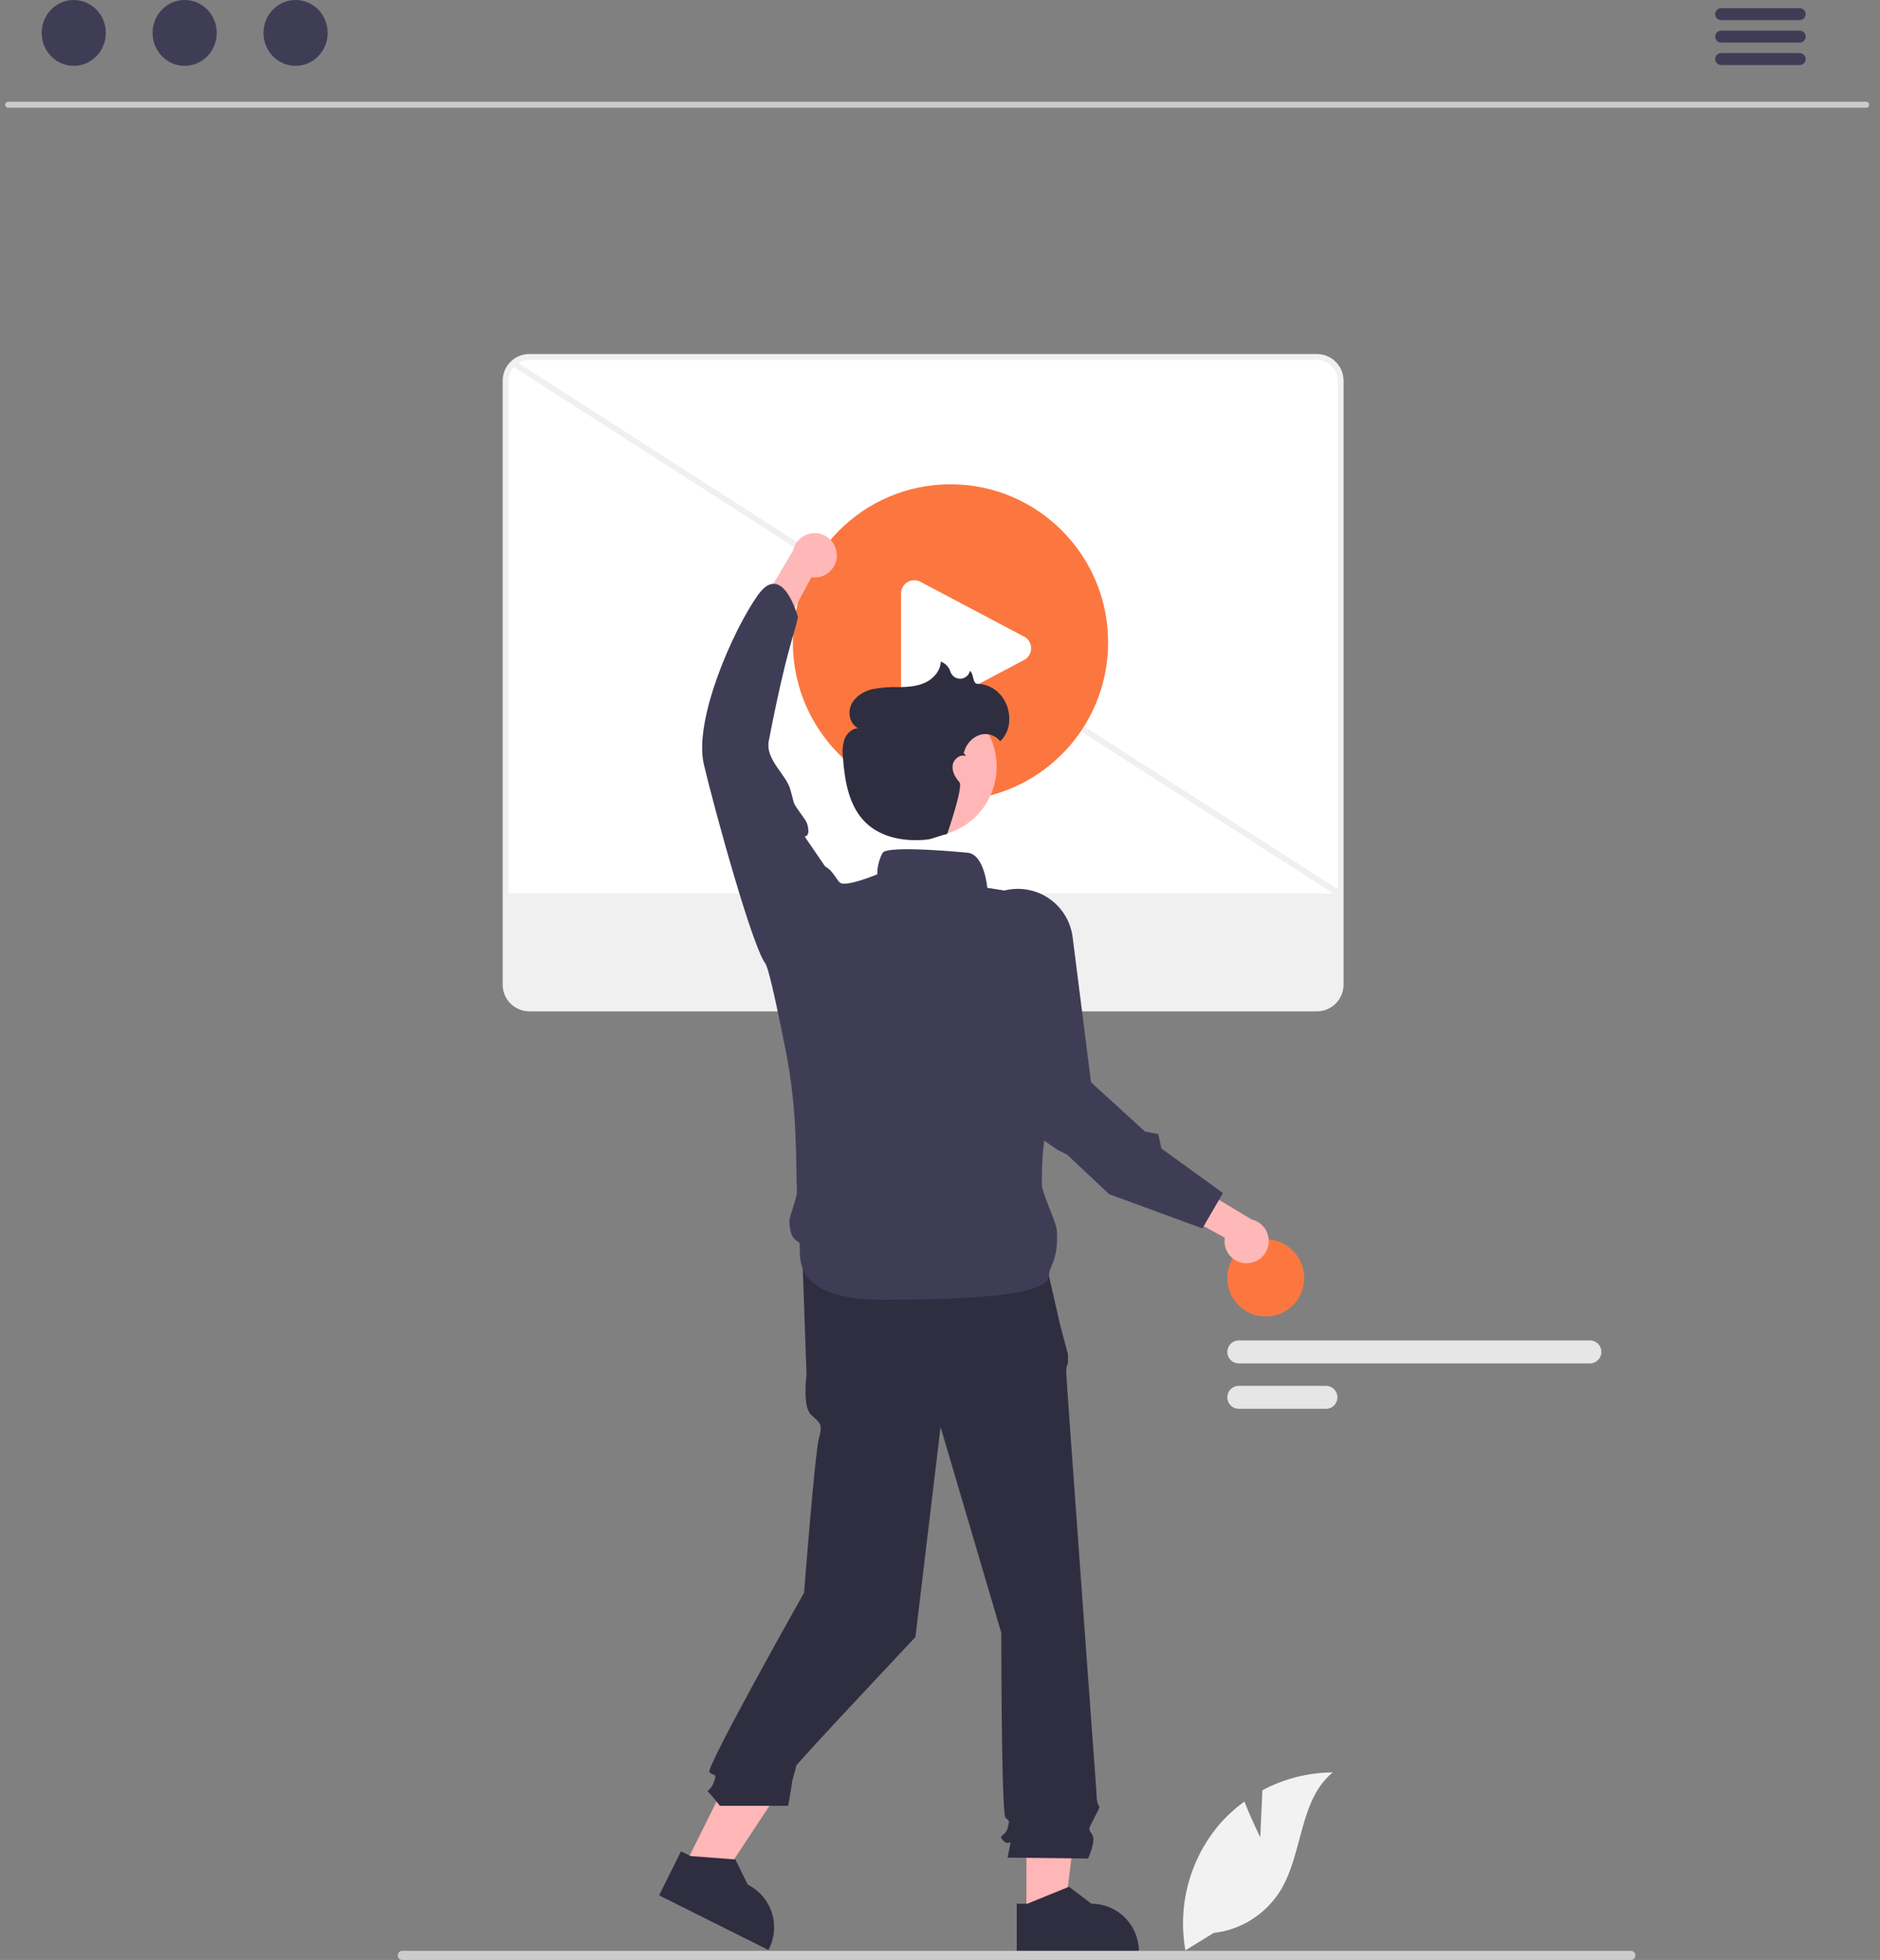 <svg width="118" height="123" viewBox="0 0 118 123" fill="none" xmlns="http://www.w3.org/2000/svg">
<rect x="0" y="0" width="118" height="123" fill="#808080" stroke="none"/>
<g clip-path="url(#clip0_225_2669)">
<path d="M79.446 82.622C80.779 82.622 81.861 81.538 81.861 80.201C81.861 78.863 80.779 77.779 79.446 77.779C78.113 77.779 77.032 78.863 77.032 80.201C77.032 81.538 78.113 82.622 79.446 82.622Z" fill="#FC773F"/>
<path d="M99.795 85.563H77.751C77.56 85.563 77.377 85.487 77.242 85.352C77.108 85.216 77.032 85.033 77.032 84.842C77.032 84.65 77.108 84.467 77.242 84.332C77.377 84.197 77.56 84.121 77.751 84.121H99.795C99.986 84.121 100.169 84.197 100.304 84.332C100.439 84.467 100.514 84.65 100.514 84.842C100.514 85.033 100.439 85.216 100.304 85.352C100.169 85.487 99.986 85.563 99.795 85.563Z" fill="#E6E6E6"/>
<path d="M83.226 88.412H77.751C77.56 88.412 77.377 88.336 77.242 88.201C77.108 88.066 77.032 87.882 77.032 87.691C77.032 87.5 77.108 87.316 77.242 87.181C77.377 87.046 77.56 86.97 77.751 86.97H83.226C83.417 86.97 83.6 87.046 83.734 87.181C83.869 87.316 83.945 87.5 83.945 87.691C83.945 87.882 83.869 88.066 83.734 88.201C83.6 88.336 83.417 88.412 83.226 88.412Z" fill="#E6E6E6"/>
<path d="M82.658 63.285H33.223C32.828 63.284 32.45 63.127 32.171 62.847C31.892 62.567 31.735 62.188 31.735 61.792V23.893C31.735 23.498 31.892 23.119 32.171 22.839C32.45 22.559 32.828 22.402 33.223 22.401H82.658C83.052 22.402 83.43 22.559 83.709 22.839C83.988 23.119 84.145 23.498 84.146 23.893V61.792C84.145 62.188 83.988 62.567 83.709 62.847C83.43 63.127 83.052 63.284 82.658 63.285Z" fill="white"/>
<path d="M82.658 63.47H33.223C32.779 63.469 32.354 63.292 32.041 62.978C31.727 62.663 31.551 62.237 31.55 61.792V23.894C31.551 23.449 31.727 23.023 32.041 22.708C32.354 22.394 32.779 22.217 33.223 22.217H82.658C83.101 22.217 83.526 22.394 83.84 22.708C84.153 23.023 84.33 23.449 84.33 23.894V61.792C84.33 62.237 84.153 62.663 83.84 62.978C83.526 63.292 83.101 63.469 82.658 63.47ZM33.223 22.587C32.877 22.587 32.546 22.725 32.302 22.97C32.057 23.215 31.92 23.547 31.919 23.894V61.792C31.92 62.139 32.057 62.471 32.302 62.716C32.546 62.962 32.877 63.099 33.223 63.1H82.658C83.004 63.099 83.335 62.962 83.579 62.716C83.823 62.471 83.961 62.139 83.961 61.792V23.894C83.961 23.547 83.823 23.215 83.579 22.97C83.335 22.725 83.004 22.587 82.658 22.587H33.223Z" fill="#F0F0F0"/>
<path d="M31.849 56.07V61.792C31.85 62.157 31.995 62.508 32.252 62.766C32.51 63.024 32.859 63.169 33.223 63.17H82.658C83.022 63.169 83.371 63.024 83.629 62.766C83.886 62.508 84.031 62.157 84.032 61.792V56.07H31.849Z" fill="#F0F0F0"/>
<path d="M32.315 22.643L32.116 22.954L83.932 56.226L84.131 55.914L32.315 22.643Z" fill="#F0F0F0"/>
<path d="M117.139 6.762H0.505C0.457 6.761 0.41 6.741 0.376 6.705C0.341 6.67 0.322 6.623 0.322 6.574C0.322 6.525 0.341 6.478 0.376 6.443C0.41 6.408 0.457 6.387 0.505 6.386H117.139C117.188 6.387 117.235 6.408 117.269 6.443C117.303 6.478 117.322 6.525 117.322 6.574C117.322 6.623 117.303 6.67 117.269 6.705C117.235 6.741 117.188 6.761 117.139 6.762Z" fill="#CACACA"/>
<path d="M4.629 4.132C5.742 4.132 6.644 3.207 6.644 2.066C6.644 0.925 5.742 0 4.629 0C3.516 0 2.614 0.925 2.614 2.066C2.614 3.207 3.516 4.132 4.629 4.132Z" fill="#3F3D56"/>
<path d="M11.591 4.132C12.704 4.132 13.606 3.207 13.606 2.066C13.606 0.925 12.704 0 11.591 0C10.478 0 9.575 0.925 9.575 2.066C9.575 3.207 10.478 4.132 11.591 4.132Z" fill="#3F3D56"/>
<path d="M18.552 4.132C19.665 4.132 20.567 3.207 20.567 2.066C20.567 0.925 19.665 0 18.552 0C17.439 0 16.537 0.925 16.537 2.066C16.537 3.207 17.439 4.132 18.552 4.132Z" fill="#3F3D56"/>
<path d="M112.968 0.512H108.022C107.924 0.514 107.831 0.555 107.762 0.625C107.694 0.695 107.655 0.789 107.655 0.888C107.655 0.986 107.694 1.08 107.762 1.151C107.831 1.221 107.924 1.261 108.022 1.263H112.968C113.066 1.261 113.159 1.221 113.228 1.151C113.296 1.08 113.335 0.986 113.335 0.888C113.335 0.789 113.296 0.695 113.228 0.625C113.159 0.555 113.066 0.514 112.968 0.512Z" fill="#3F3D56"/>
<path d="M112.968 1.922H108.022C107.924 1.924 107.831 1.964 107.762 2.034C107.694 2.105 107.655 2.199 107.655 2.297C107.655 2.396 107.694 2.49 107.762 2.56C107.831 2.631 107.924 2.671 108.022 2.673H112.968C113.066 2.671 113.159 2.631 113.228 2.56C113.296 2.49 113.335 2.396 113.335 2.297C113.335 2.199 113.296 2.105 113.228 2.034C113.159 1.964 113.066 1.924 112.968 1.922Z" fill="#3F3D56"/>
<path d="M112.968 3.33H108.022C107.924 3.332 107.831 3.372 107.762 3.442C107.694 3.512 107.655 3.607 107.655 3.705C107.655 3.803 107.694 3.898 107.762 3.968C107.831 4.038 107.924 4.079 108.022 4.081H112.968C113.066 4.079 113.159 4.038 113.228 3.968C113.296 3.898 113.335 3.803 113.335 3.705C113.335 3.607 113.296 3.512 113.228 3.442C113.159 3.372 113.066 3.332 112.968 3.33Z" fill="#3F3D56"/>
<path d="M64.423 120.249L66.801 120.248L67.932 111.051L64.423 111.051L64.423 120.249Z" fill="#FFB6B6"/>
<path d="M63.816 119.47L64.486 119.47L67.098 118.405L68.499 119.47C69.29 119.47 70.049 119.786 70.609 120.347C71.168 120.908 71.483 121.669 71.483 122.463V122.56L63.816 122.56L63.816 119.47Z" fill="#2F2E41"/>
<path d="M42.941 117.149L45.069 118.212L50.172 110.487L47.031 108.917L42.941 117.149Z" fill="#FFB6B6"/>
<path d="M42.744 116.181L43.343 116.48L46.155 116.695L46.935 118.275L46.935 118.275C47.643 118.629 48.182 119.251 48.433 120.004C48.684 120.756 48.627 121.578 48.274 122.289L48.231 122.376L41.37 118.946L42.744 116.181Z" fill="#2F2E41"/>
<path d="M65.476 78.478L50.36 78.874L50.623 86.257C50.623 86.257 50.36 88.234 50.885 88.761C51.411 89.289 51.674 89.289 51.411 90.212C51.148 91.135 50.469 99.952 50.469 99.952C50.469 99.952 44.264 110.954 44.527 111.218C44.79 111.482 45.053 111.218 44.79 111.877C44.527 112.536 44.264 112.273 44.527 112.536C44.76 112.788 44.979 113.052 45.184 113.327H49.469C49.469 113.327 49.709 112.009 49.709 111.877C49.709 111.745 49.972 110.954 49.972 110.823C49.972 110.691 57.458 102.736 57.458 102.736L59.035 89.552L62.847 102.472C62.847 102.472 62.847 113.81 63.11 114.074C63.373 114.337 63.373 114.206 63.242 114.733C63.11 115.26 62.584 115.128 62.979 115.524C63.373 115.919 63.505 115.26 63.373 115.919L63.242 116.579L68.292 116.635C68.292 116.635 68.818 115.524 68.555 115.128C68.292 114.733 68.308 114.841 68.629 114.194C68.949 113.546 69.081 113.415 68.949 113.283C68.818 113.151 68.818 112.45 68.818 112.45C68.818 112.45 66.922 86.52 66.922 86.125C66.912 85.921 66.95 85.718 67.032 85.532V84.995L66.528 83.093L65.476 78.478Z" fill="#2F2E41"/>
<path d="M59.658 50.238C65.123 50.238 69.552 45.795 69.552 40.315C69.552 34.834 65.123 30.392 59.658 30.392C54.194 30.392 49.764 34.834 49.764 40.315C49.764 45.795 54.194 50.238 59.658 50.238Z" fill="#FC773F"/>
<path d="M57.386 44.957C57.246 44.957 57.108 44.921 56.986 44.853C56.855 44.782 56.745 44.676 56.67 44.548C56.594 44.419 56.554 44.272 56.555 44.123V37.246C56.555 37.097 56.595 36.951 56.671 36.822C56.747 36.694 56.855 36.589 56.986 36.517C57.116 36.445 57.263 36.41 57.412 36.414C57.56 36.419 57.705 36.464 57.831 36.544L64.335 39.982C64.453 40.057 64.55 40.161 64.617 40.284C64.684 40.407 64.72 40.544 64.72 40.685C64.72 40.825 64.684 40.963 64.617 41.086C64.55 41.208 64.453 41.312 64.335 41.387L57.831 44.826C57.698 44.911 57.544 44.957 57.386 44.957Z" fill="white"/>
<path d="M60.788 53.52C60.788 53.52 55.734 53.013 55.397 53.52C55.177 53.936 55.062 54.4 55.06 54.871C55.06 54.871 53.039 55.716 52.702 55.378C52.365 55.04 52.028 54.026 51.017 54.364C50.007 54.702 48.071 60.549 48.071 60.549C48.071 60.549 48.255 60.549 49.333 66.022C50.06 69.714 49.94 72.746 50.02 74.811C50.033 75.151 49.537 76.354 49.546 76.643C49.589 77.932 50.11 77.821 50.175 78.017C50.344 78.524 49.333 81.565 55.397 81.565C61.462 81.565 65.841 81.227 65.841 80.045C65.841 79.448 66.457 79.099 66.331 77.198C66.297 76.676 65.4 74.895 65.394 74.34C65.383 73.623 65.41 72.905 65.474 72.191C65.536 71.477 65.659 70.769 65.841 70.077C66.852 66.36 67.254 59.624 67.254 59.624L65.594 56.294L61.967 55.716C61.967 55.716 61.799 53.689 60.788 53.52Z" fill="#3F3D56"/>
<path d="M59.327 52.343C61.659 51.708 63.036 49.297 62.403 46.958C61.769 44.619 59.366 43.238 57.033 43.873C54.701 44.508 53.324 46.919 53.957 49.258C54.591 51.597 56.994 52.978 59.327 52.343Z" fill="#FFB6B6"/>
<path d="M79.103 115.294L79.234 112.353C80.594 111.624 82.11 111.239 83.652 111.231C81.53 112.971 81.795 116.325 80.357 118.665C79.902 119.391 79.291 120.005 78.568 120.463C77.844 120.92 77.028 121.208 76.179 121.305L74.403 122.396C74.159 121.033 74.213 119.634 74.56 118.295C74.908 116.955 75.541 115.707 76.415 114.637C76.912 114.041 77.481 113.51 78.11 113.057C78.535 114.182 79.103 115.294 79.103 115.294Z" fill="#F2F2F2"/>
<path d="M102.647 122.713C102.648 122.751 102.64 122.788 102.626 122.823C102.612 122.858 102.59 122.89 102.564 122.916C102.537 122.943 102.506 122.964 102.471 122.979C102.436 122.993 102.399 123 102.361 123H25.251C25.175 123 25.102 122.97 25.048 122.916C24.994 122.862 24.964 122.789 24.964 122.713C24.964 122.637 24.994 122.564 25.048 122.51C25.102 122.456 25.175 122.426 25.251 122.426H102.361C102.399 122.425 102.436 122.433 102.471 122.447C102.506 122.462 102.537 122.483 102.564 122.509C102.59 122.536 102.612 122.568 102.626 122.603C102.64 122.638 102.648 122.675 102.647 122.713Z" fill="#CCCCCC"/>
<path d="M78.263 79.276C78.061 79.28 77.861 79.24 77.677 79.157C77.493 79.075 77.329 78.953 77.196 78.801C77.064 78.648 76.966 78.468 76.911 78.273C76.855 78.079 76.843 77.874 76.875 77.675L69.214 73.468L71.456 72.252L78.555 76.528C78.886 76.604 79.178 76.799 79.376 77.076C79.573 77.353 79.662 77.693 79.626 78.032C79.591 78.371 79.432 78.685 79.181 78.914C78.929 79.144 78.603 79.272 78.263 79.276Z" fill="#FFB8B8"/>
<path d="M75.469 77.092L69.617 74.943L66.984 72.467L66.33 72.133L64.076 70.546L64.069 70.526L60.486 59.906C60.322 59.033 60.496 58.131 60.973 57.384C61.45 56.636 62.194 56.1 63.053 55.885C63.528 55.766 64.022 55.75 64.504 55.837C64.985 55.924 65.443 56.112 65.847 56.389C66.25 56.666 66.591 57.026 66.846 57.445C67.101 57.864 67.265 58.332 67.326 58.819L68.479 67.921L71.866 71.01L72.702 71.172L72.895 72.075L76.76 74.872L75.469 77.092Z" fill="#3F3D56"/>
<path d="M52.522 34.825C52.527 35.027 52.487 35.228 52.406 35.414C52.325 35.599 52.205 35.764 52.053 35.898C51.901 36.031 51.722 36.13 51.529 36.187C51.335 36.243 51.131 36.257 50.932 36.226L46.776 43.929L45.552 41.687L49.78 34.546C49.854 34.214 50.047 33.92 50.322 33.72C50.598 33.521 50.937 33.43 51.275 33.464C51.613 33.498 51.926 33.656 52.156 33.907C52.386 34.158 52.516 34.484 52.522 34.825Z" fill="#FFB8B8"/>
<path d="M53.109 56.299L50.503 52.496C50.503 52.496 50.913 52.52 50.653 51.669C50.582 51.438 49.901 50.638 49.823 50.361C49.755 50.117 49.686 49.856 49.616 49.582C49.367 48.6 48.023 47.691 48.255 46.489C49.362 40.755 49.915 39.645 50.085 38.726C50.085 38.726 49.123 35.149 47.561 37.358C45.999 39.568 43.524 45.184 44.179 47.975C44.835 50.766 47.339 59.87 48.11 60.548C48.881 61.225 53.109 56.299 53.109 56.299Z" fill="#3F3D56"/>
<path d="M61.354 42.917C61.03 42.908 61.142 42.295 60.88 42.1C60.879 42.106 60.878 42.111 60.877 42.117C60.842 42.25 60.767 42.367 60.661 42.453C60.555 42.539 60.424 42.589 60.288 42.595C60.151 42.601 60.017 42.562 59.904 42.486C59.791 42.409 59.706 42.298 59.66 42.169C59.617 42.02 59.539 41.884 59.432 41.771C59.325 41.659 59.193 41.574 59.047 41.523C59.03 42.091 58.602 42.584 58.091 42.829C57.58 43.074 56.998 43.115 56.432 43.124C55.865 43.101 55.298 43.144 54.742 43.252C54.193 43.391 53.659 43.718 53.424 44.235C53.189 44.752 53.357 45.463 53.87 45.704C53.472 45.706 53.135 46.035 52.998 46.409C52.885 46.793 52.856 47.196 52.912 47.592C53.023 49.058 53.296 50.637 54.36 51.648C55.171 52.418 56.333 52.729 57.45 52.724C58.568 52.72 58.371 52.617 59.452 52.331C59.452 52.331 60.479 49.377 60.22 49.087C59.961 48.797 59.746 48.425 59.793 48.038C59.84 47.651 60.254 47.305 60.614 47.452C60.553 47.297 60.508 47.268 60.479 47.276C60.498 47.231 60.514 47.187 60.527 47.141C60.595 46.908 60.717 46.694 60.883 46.518C61.048 46.341 61.254 46.207 61.482 46.125C61.712 46.05 61.959 46.048 62.191 46.118C62.423 46.189 62.627 46.328 62.778 46.519C63.961 45.406 63.227 42.973 61.354 42.917Z" fill="#2F2E41"/>
</g>
<defs>
<clipPath id="clip0_225_2669">
<rect width="117" height="123" fill="white" transform="translate(0.322)"/>
</clipPath>
</defs>
</svg>
